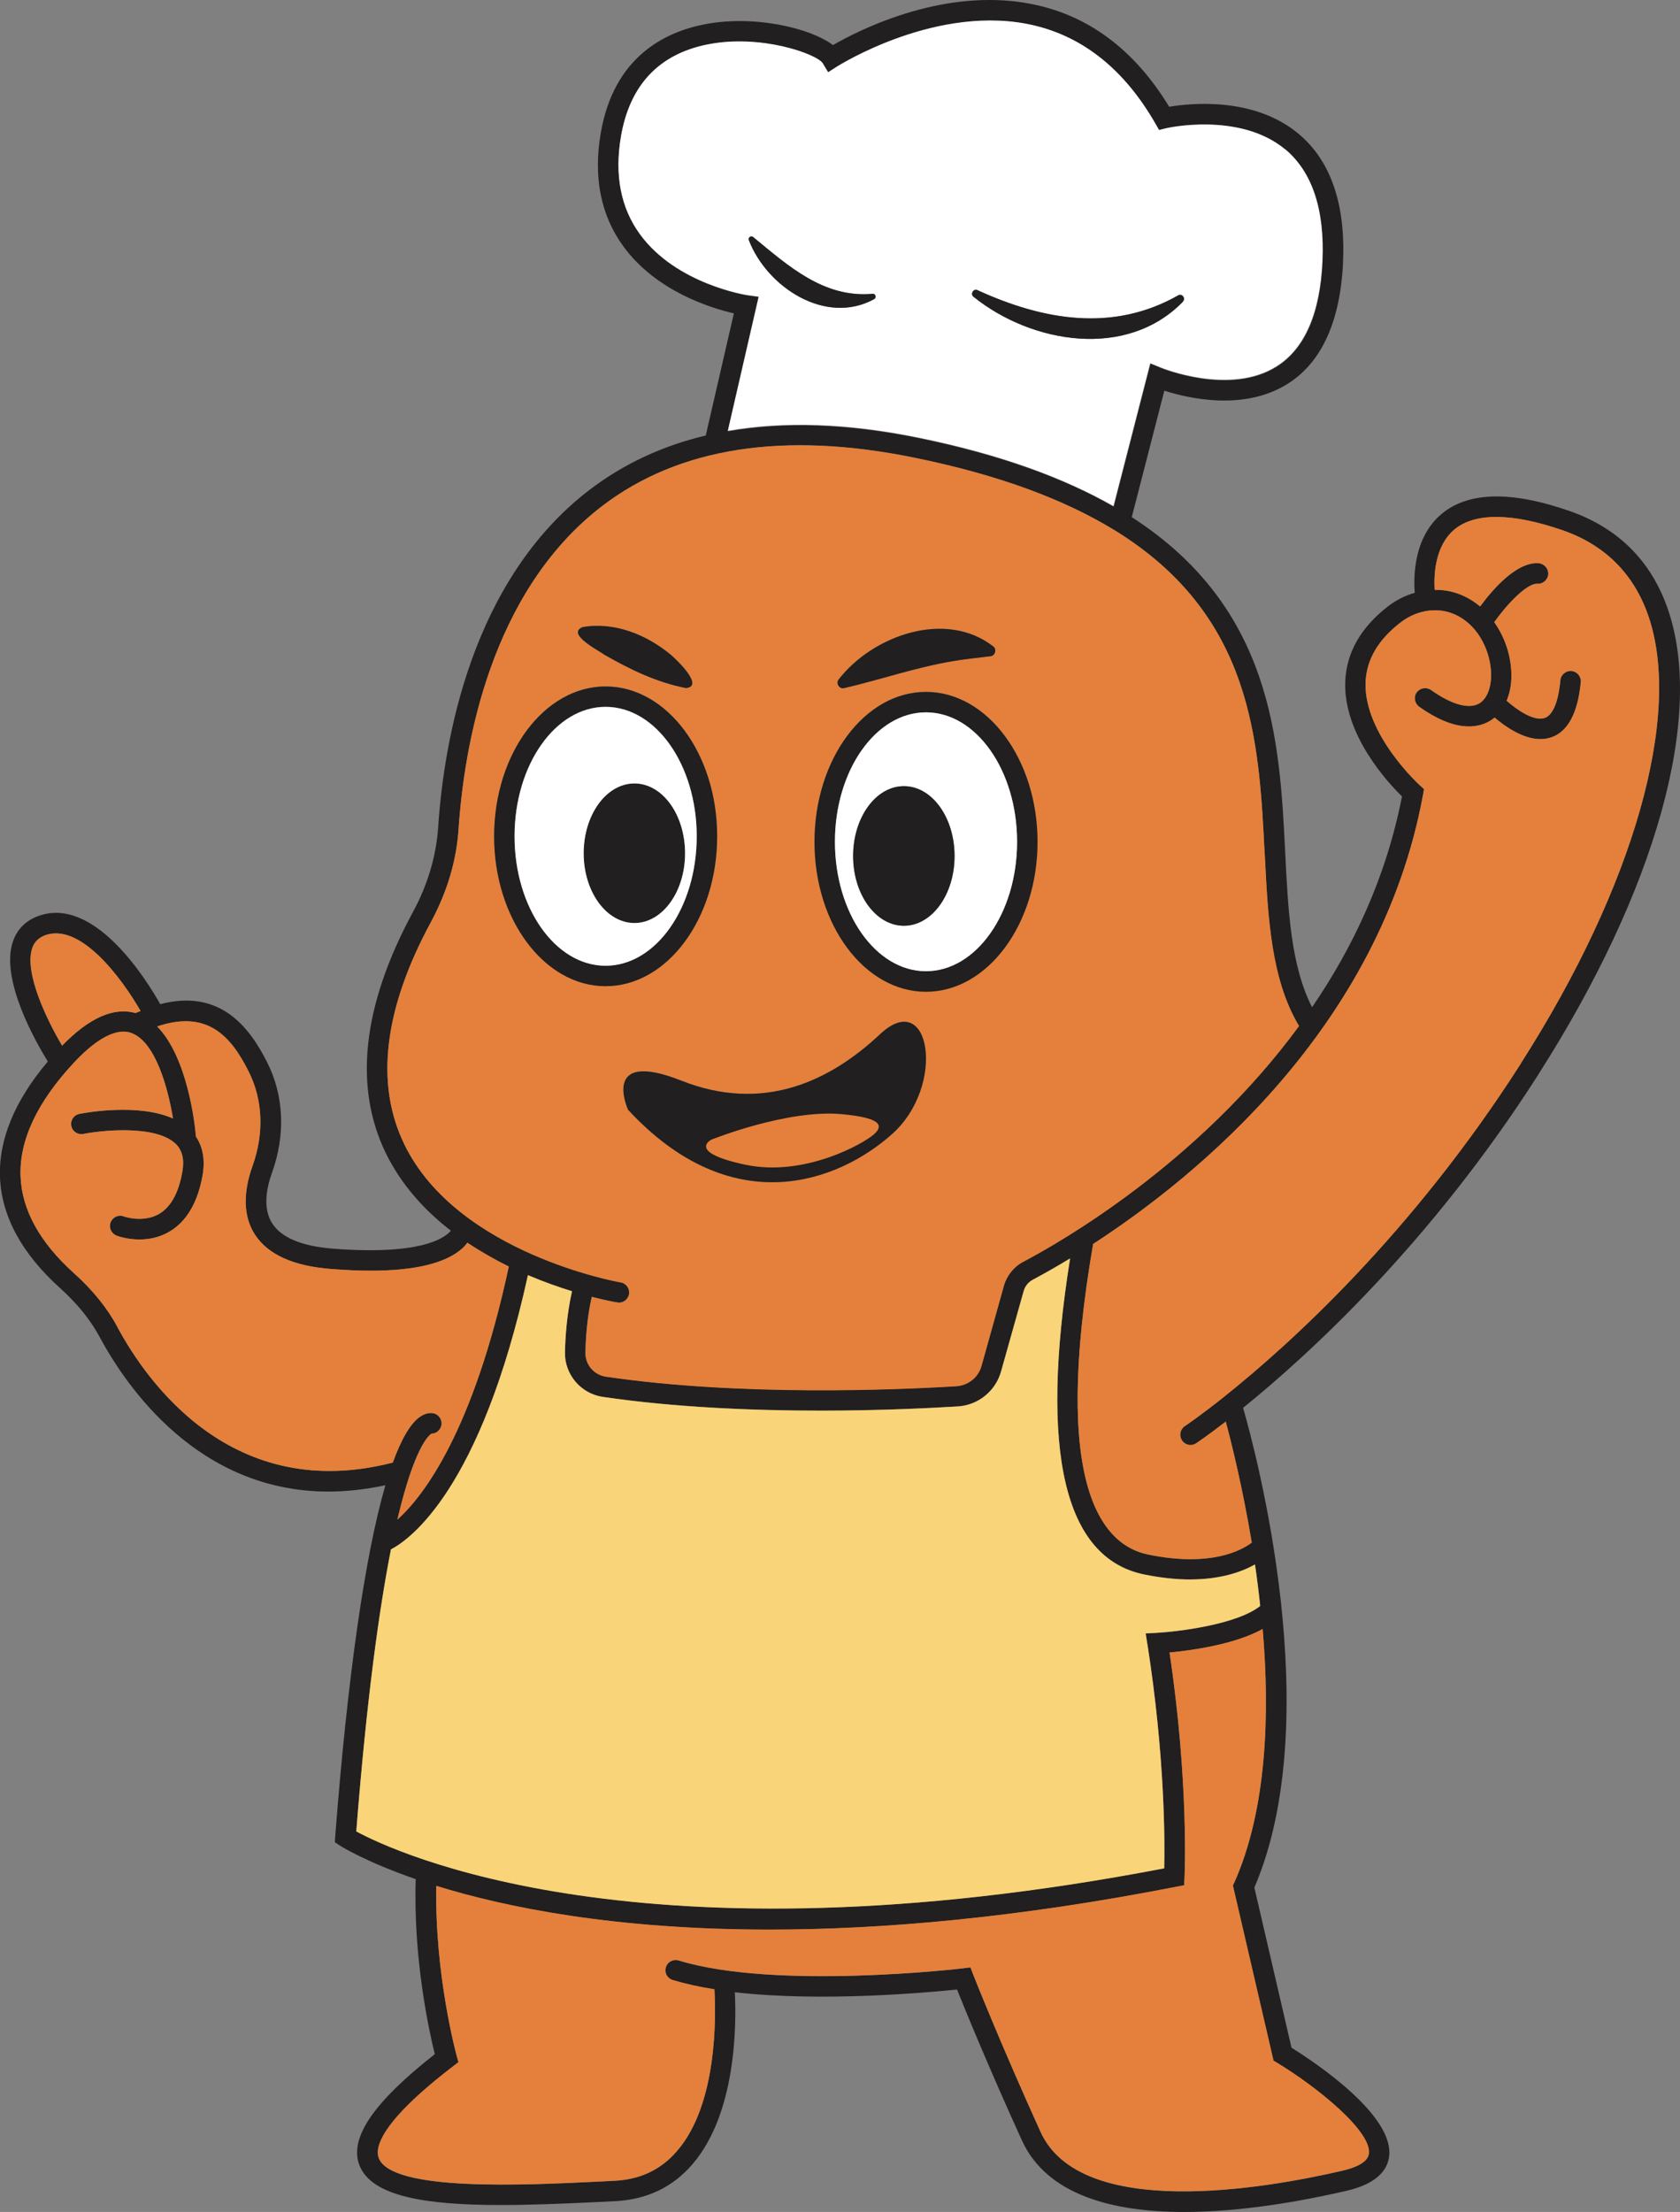 <?xml version="1.0" encoding="UTF-8"?><svg id="Layer_2" xmlns="http://www.w3.org/2000/svg" viewBox="0 0 135.66 178.58"><rect x="0" y="0" width="135.66" height="178.58" fill="#808080" stroke="none"/><defs><style>.cls-1{fill:#fff;}.cls-2{fill:#e4803b;}.cls-3{fill:#211f1f;}.cls-4{fill:#f9d478;}</style></defs><g id="Layer_2-2"><path class="cls-3" d="M124.23,86.73c9.52-14.91,13.43-28.94,10.45-37.55-1.34-3.88-4-6.54-7.9-7.91-4.74-1.66-8.23-1.58-10.38.23-2.26,1.9-2.26,5.08-2.16,6.36-.75.21-1.48.58-2.13,1.07-2.22,1.71-3.39,3.76-3.48,6.09-.16,4.29,3.43,8.15,4.58,9.28-1.27,6.52-3.96,12.19-7.26,17.02-1.71-3.34-1.94-7.79-2.17-12.49-.45-9.06-1.01-19.74-12.39-27.08l2.63-10.21c1.9.61,6.42,1.68,9.97-.56,2.74-1.73,4.24-5.04,4.46-9.8.21-4.74-1.01-8.24-3.62-10.4-3.59-2.98-8.68-2.45-10.42-2.16-2.66-4.38-6.17-7.12-10.45-8.15-7.34-1.78-14.62,1.97-16.7,3.17-1.72-1.32-6.21-2.46-10.3-1.69-3.27.62-7.4,2.64-8.45,8.8-.61,3.56,0,6.63,1.82,9.13,2.64,3.63,7.06,4.99,8.93,5.42l-2.27,9.86c-3.5.83-6.62,2.29-9.35,4.36-9.58,7.31-11.79,20.24-12.26,27.29-.16,2.31-.84,4.62-2.04,6.83-4.07,7.53-4.81,14.09-2.17,19.49,1.26,2.56,3.14,4.61,5.24,6.23-.55.65-2.54,1.99-9.53,1.45-2.5-.2-4.15-.88-4.89-2.03-.8-1.23-.46-2.9-.03-4.09,1.11-3.08.97-6.26-.4-8.95-1.38-2.72-3.72-5.95-8.62-4.67-1.11-1.97-5.35-8.81-9.89-7.1-1.01.38-1.7,1.1-2.02,2.08-1.01,3.07,1.87,8.09,2.83,9.65C1.18,88.87-.12,92.02,0,95.06c.13,3.15,1.77,6.16,4.86,8.94,1.39,1.26,2.43,2.54,3.17,3.91,2.2,4.1,8,12.51,18.5,12.51,1.44,0,2.97-.17,4.59-.51-1.64,5.66-3.04,15.31-4.05,28.33l-.03.49.41.27c.25.16,2.2,1.35,6.12,2.71-.21,6.48,1.1,12.35,1.54,14.13-4.96,3.9-6.9,6.75-6.1,8.93.95,2.57,5.41,3.25,11.45,3.25,2.39,0,5.02-.11,7.78-.24l1.39-.07c2.58-.12,4.69-1.12,6.29-2.99,3.53-4.1,3.55-11.22,3.42-13.88,7.06.81,15.56.02,17.94-.22.64,1.6,2.57,6.32,5.23,12.16,2.01,4.44,7.35,5.8,13.11,5.8,4.58,0,9.44-.86,13.08-1.7,2.08-.48,3.25-1.39,3.46-2.7.54-3.33-5.91-7.64-7.87-8.86l-3-12.93c5.85-13.63.16-35.02-.91-38.73,5.33-4.31,15.14-13.28,23.85-26.92ZM61.27,23.97l-.88-.12c-.06,0-5.77-.88-8.71-4.93-1.54-2.12-2.06-4.77-1.53-7.88.71-4.15,3.07-6.66,7.02-7.44,4.34-.85,8.82.8,9.27,1.52l.44.73.72-.46c.08-.05,8.18-5.19,15.99-3.3,3.99.97,7.25,3.62,9.7,7.88l.31.54.59-.14c.06-.02,5.94-1.34,9.6,1.71,2.19,1.82,3.2,4.86,3.01,9.05-.19,4.19-1.43,7.04-3.69,8.47-3.77,2.39-9.28.14-9.33.12l-.88-.36-2.97,11.54c-3.97-2.27-9.11-4.18-15.79-5.54-5.69-1.16-10.81-1.33-15.35-.54l2.49-10.83ZM32.66,92.4c-2.39-4.89-1.67-10.93,2.14-17.97,1.31-2.43,2.06-4.95,2.23-7.51.45-6.77,2.57-19.17,11.62-26.09,6.19-4.72,14.66-6.03,25.15-3.89,6.99,1.42,12.2,3.43,16.13,5.82.02.02.05.02.07.04,11.15,6.86,11.66,16.94,12.12,26.11.26,5.22.51,10.15,2.77,13.91-8.16,11.13-19.29,17.47-22.26,19.03-.76.4-1.33,1.11-1.57,1.93l-1.81,6.48c-.26.92-1.07,1.57-2.02,1.64-4.9.3-17.47.83-28.31-.77-.96-.14-1.67-.97-1.65-1.93.02-1.16.13-2.82.51-4.51,1.16.3,1.93.44,2.06.45.04,0,.09.02.13.02.4,0,.75-.29.82-.69.07-.45-.23-.88-.68-.95-.13-.02-13.17-2.33-17.46-11.13ZM2.59,76.56c.17-.51.5-.84,1.03-1.05,2.88-1.08,6.25,3.53,7.73,6.11-.14.05-.27.11-.41.17-1.76-.5-3.75.38-5.93,2.63-1.21-2.04-3.07-5.86-2.42-7.85ZM9.49,107.15c-.82-1.54-2.01-3.01-3.53-4.37-2.74-2.47-4.19-5.09-4.3-7.78-.12-2.93,1.34-6.04,4.35-9.25,1.27-1.36,3.11-2.87,4.57-2.36,1.96.68,2.98,4.42,3.39,6.91-2.79-1.24-7.02-.48-7.56-.37-.45.09-.74.52-.65.97.08.45.52.73.97.65,1.54-.31,5.89-.74,7.47.81.53.53.7,1.27.52,2.26-.3,1.71-.94,2.85-1.9,3.4-1.29.73-2.81.19-2.82.19-.43-.17-.9.05-1.07.48-.16.43.06.9.49,1.07.05.02.82.31,1.84.31.72,0,1.55-.14,2.36-.6,1.41-.8,2.33-2.33,2.73-4.54.23-1.26.04-2.33-.54-3.18,0-.04.02-.07,0-.11-.06-.73-.64-6.26-3.12-8.77,4.12-1.39,6,.88,7.38,3.62,1.16,2.29,1.27,5,.32,7.65-.79,2.2-.73,4.12.2,5.54,1.04,1.6,3.1,2.54,6.15,2.77,1.14.09,2.2.14,3.18.14,3.61,0,6.09-.61,7.42-1.81.17-.16.3-.31.4-.45,1.1.73,2.23,1.37,3.34,1.92-2.87,13.35-6.9,18.55-9,20.44,1.38-5.86,2.54-6.82,2.77-6.95.36,0,.68-.26.77-.61.12-.45-.14-.9-.59-1.02-.17-.04-.6-.1-1.16.3-.75.54-1.47,1.78-2.16,3.67-12.95,3.34-19.85-6.51-22.23-10.93ZM99.67,151.97l-.12.26,3.28,14.14.3.18c3.25,1.97,7.69,5.57,7.4,7.37-.12.73-1.26,1.14-2.2,1.35-6.23,1.44-21.06,4.01-24.31-3.16-3.25-7.16-5.41-12.62-5.43-12.68l-.23-.59-.64.08c-.15.02-15.1,1.76-22.92-.64-.45-.13-.9.12-1.03.55-.14.44.11.89.55,1.03,1.03.31,2.16.56,3.37.75.12,2.15.26,9.26-3.01,13.04-1.31,1.53-2.98,2.32-5.11,2.42l-1.4.07c-5.8.28-16.58.81-17.59-1.92-.3-.81.08-2.85,6-7.39l.44-.34-.15-.54c-.02-.07-1.78-6.52-1.64-13.69,5.62,1.74,14.41,3.53,26.91,3.53,8.98,0,19.87-.92,32.85-3.46l.63-.12.03-.64c0-.07.37-7.56-1.21-18.15,1.69-.16,5.24-.63,7.52-1.9.59,6.91.33,14.56-2.28,20.45ZM101.77,129.66c-1.86,1.49-6.58,2.07-8.34,2.17l-.91.05.14.9c1.42,9.08,1.4,15.98,1.35,18.05-42.27,8.11-62.17-1.32-65.24-2.98.85-10.82,1.86-18,2.8-22.77,1.47-.76,7.25-4.78,11.06-22.14,1.29.55,2.5.97,3.56,1.3-.42,1.85-.54,3.67-.57,4.94-.03,1.78,1.28,3.33,3.06,3.59,5.85.86,12.2,1.11,17.6,1.11,4.73,0,8.74-.2,11.06-.34,1.65-.1,3.06-1.24,3.5-2.84l1.82-6.47c.11-.4.38-.73.74-.92.65-.35,1.7-.92,3.01-1.72-2.49,15.62-.48,24.21,6,25.52,1.38.28,2.6.4,3.67.4,2.54,0,4.24-.64,5.26-1.21.16,1.07.3,2.2.42,3.34ZM98.92,112.71c-2.01,1.6-3.23,2.42-3.25,2.43-.38.26-.48.77-.22,1.15.16.24.42.37.69.37.16,0,.31-.05.45-.14.04-.03.92-.61,2.39-1.75.47,1.75,1.36,5.33,2.1,9.77-.8.61-3.28,2-8.34.97-3.88-.78-7.79-5.79-4.47-25.08,8.3-5.39,23.18-17.44,26.64-36.27l.08-.45-.34-.31s-4.53-4.11-4.38-8.32c.07-1.82,1.02-3.44,2.83-4.83,1.24-.96,2.83-1.24,4.16-.73,1.97.74,3,2.83,3.13,4.57.1,1.28-.27,2.31-.96,2.71-.84.47-2.21.08-3.87-1.09-.37-.26-.89-.18-1.16.19s-.17.89.2,1.16c2.83,2.01,4.63,1.75,5.64,1.18.17-.09.31-.2.45-.31.78.67,2.25,1.74,3.7,1.74.31,0,.6-.05.9-.15,1.33-.47,2.12-1.97,2.36-4.45.04-.45-.3-.85-.75-.9-.45-.04-.86.3-.9.75-.16,1.73-.6,2.81-1.26,3.04-.86.31-2.27-.66-3.08-1.39.31-.73.45-1.63.36-2.6-.09-1.23-.54-2.58-1.36-3.74.99-1.4,2.62-3.15,3.48-3.1.45.03.85-.32.88-.78.02-.45-.32-.84-.78-.88-1.82-.12-3.77,2.2-4.72,3.49-.5-.41-1.06-.76-1.7-1-.63-.24-1.3-.35-1.97-.34-.07-1.07-.03-3.51,1.59-4.87,1.65-1.38,4.68-1.35,8.77.07,3.4,1.19,5.72,3.51,6.89,6.89,2.77,8.02-1.16,21.86-10.28,36.12-8.82,13.81-18.77,22.77-23.91,26.87Z"/><path class="cls-2" d="M110.53,173.91c-.12.73-1.26,1.14-2.2,1.35-6.23,1.44-21.06,4.01-24.31-3.16-3.25-7.16-5.41-12.62-5.43-12.68l-.23-.59-.64.08c-.15.02-15.1,1.76-22.92-.64-.45-.13-.9.12-1.03.55-.14.44.11.89.55,1.03,1.03.31,2.16.56,3.37.75.12,2.15.26,9.26-3.01,13.04-1.31,1.53-2.98,2.32-5.11,2.42l-1.4.07c-5.8.28-16.58.81-17.59-1.92-.3-.81.08-2.85,6-7.39l.44-.34-.15-.54c-.02-.07-1.78-6.52-1.64-13.69,5.62,1.74,14.41,3.53,26.91,3.53,8.98,0,19.87-.92,32.85-3.46l.63-.12.03-.64c0-.07.37-7.56-1.21-18.15,1.69-.16,5.24-.63,7.52-1.9.59,6.91.33,14.56-2.28,20.45l-.12.26,3.28,14.14.3.18c3.25,1.97,7.69,5.57,7.4,7.37Z"/><path class="cls-4" d="M92.66,132.79c1.42,9.08,1.4,15.98,1.35,18.05-42.27,8.11-62.17-1.32-65.24-2.98.85-10.82,1.86-18,2.8-22.77,1.47-.76,7.25-4.78,11.06-22.14,1.29.55,2.5.97,3.56,1.3-.42,1.85-.54,3.67-.57,4.94-.03,1.78,1.28,3.33,3.06,3.59,5.85.86,12.2,1.11,17.6,1.11,4.73,0,8.74-.2,11.06-.34,1.65-.1,3.06-1.24,3.5-2.84l1.82-6.47c.11-.4.38-.73.74-.92.65-.35,1.7-.92,3.01-1.72-2.49,15.62-.48,24.21,6,25.52,1.38.28,2.6.4,3.67.4,2.54,0,4.24-.64,5.26-1.21.16,1.07.3,2.2.42,3.34-1.86,1.49-6.58,2.07-8.34,2.17l-.91.05.14.9Z"/><path class="cls-2" d="M11.36,81.62c-.14.05-.27.11-.41.17-1.76-.5-3.75.38-5.93,2.63-1.21-2.04-3.07-5.86-2.42-7.85.17-.51.5-.84,1.03-1.05,2.88-1.08,6.25,3.53,7.73,6.11Z"/><path class="cls-2" d="M41.09,102.25c-2.87,13.35-6.9,18.55-9,20.44,1.38-5.86,2.54-6.82,2.77-6.95.36,0,.68-.26.77-.61.12-.45-.14-.9-.59-1.02-.17-.04-.6-.1-1.16.3-.75.54-1.47,1.78-2.16,3.67-12.95,3.34-19.85-6.51-22.23-10.93-.82-1.54-2.01-3.01-3.53-4.37-2.74-2.47-4.19-5.09-4.3-7.78-.12-2.93,1.34-6.04,4.35-9.25,1.27-1.36,3.11-2.87,4.57-2.36,1.96.68,2.98,4.42,3.39,6.91-2.79-1.24-7.02-.48-7.56-.37-.45.09-.74.52-.65.97.08.45.52.73.97.65,1.54-.31,5.89-.74,7.47.81.53.53.7,1.27.52,2.26-.3,1.71-.94,2.85-1.9,3.4-1.29.73-2.81.19-2.82.19-.43-.17-.9.05-1.07.48-.16.43.06.9.49,1.07.05.02.82.31,1.84.31.72,0,1.55-.14,2.36-.6,1.41-.8,2.33-2.33,2.73-4.54.23-1.26.04-2.33-.54-3.18,0-.04.02-.07,0-.11-.06-.73-.64-6.26-3.12-8.77,4.12-1.39,6,.88,7.38,3.62,1.16,2.29,1.27,5,.32,7.65-.79,2.2-.73,4.12.2,5.54,1.04,1.6,3.1,2.54,6.15,2.77,1.14.09,2.2.14,3.18.14,3.61,0,6.09-.61,7.42-1.81.17-.16.3-.31.4-.45,1.1.73,2.23,1.37,3.34,1.92Z"/><path class="cls-2" d="M122.83,85.84c-8.82,13.81-18.77,22.77-23.91,26.87-2.01,1.6-3.23,2.42-3.25,2.43-.38.26-.48.77-.22,1.15.16.24.42.37.69.37.16,0,.31-.05.45-.14.04-.03.92-.61,2.39-1.75.47,1.75,1.36,5.33,2.1,9.77-.8.61-3.28,2-8.34.97-3.88-.78-7.79-5.79-4.47-25.08,8.3-5.39,23.18-17.44,26.64-36.27l.08-.45-.34-.31s-4.53-4.11-4.38-8.32c.07-1.82,1.02-3.44,2.83-4.83,1.24-.96,2.83-1.24,4.16-.73,1.97.74,3,2.83,3.13,4.57.1,1.28-.27,2.31-.96,2.71-.84.47-2.21.08-3.87-1.09-.37-.26-.89-.18-1.16.19s-.17.89.2,1.16c2.83,2.01,4.63,1.75,5.64,1.18.17-.09.31-.2.45-.31.78.67,2.25,1.74,3.7,1.74.31,0,.6-.05.9-.15,1.33-.47,2.12-1.97,2.36-4.45.04-.45-.3-.85-.75-.9-.45-.04-.86.3-.9.75-.16,1.73-.6,2.81-1.26,3.04-.86.31-2.27-.66-3.08-1.39.31-.73.45-1.63.36-2.6-.09-1.23-.54-2.58-1.36-3.74.99-1.4,2.62-3.15,3.48-3.1.45.03.85-.32.88-.78.02-.45-.32-.84-.78-.88-1.82-.12-3.77,2.2-4.72,3.49-.5-.41-1.06-.76-1.7-1-.63-.24-1.3-.35-1.97-.34-.07-1.07-.03-3.51,1.59-4.87,1.65-1.38,4.68-1.35,8.77.07,3.4,1.19,5.72,3.51,6.89,6.89,2.77,8.02-1.16,21.86-10.28,36.12Z"/><path class="cls-1" d="M103.78,12.06c-3.67-3.05-9.55-1.73-9.6-1.71l-.59.14-.31-.54c-2.45-4.26-5.71-6.91-9.7-7.88-7.8-1.89-15.9,3.25-15.99,3.3l-.72.46-.44-.73c-.45-.72-4.94-2.37-9.27-1.52-3.95.78-6.31,3.29-7.02,7.44-.53,3.1-.02,5.76,1.53,7.88,2.94,4.05,8.65,4.92,8.71,4.93l.88.12-2.49,10.83c4.54-.79,9.66-.62,15.35.54,6.68,1.36,11.82,3.27,15.79,5.54l2.97-11.54.88.36s5.57,2.28,9.33-.12c2.26-1.43,3.5-4.28,3.69-8.47.19-4.19-.83-7.23-3.01-9.05ZM70.59,24.15c-3.92,2.15-8.66-.97-10.12-4.76-.09-.2.17-.4.34-.26,2.86,2.35,5.71,4.95,9.67,4.59.22-.02.31.31.12.42ZM95.53,24.35c-4.55,4.69-12.22,3.39-16.92-.39-.29-.21,0-.69.31-.54,5.3,2.43,10.94,3.43,16.23.42.31-.17.62.26.37.5Z"/><path class="cls-2" d="M102.12,68.92c-.46-9.17-.97-19.25-12.12-26.11-.02-.02-.05-.02-.07-.04-3.92-2.39-9.13-4.4-16.13-5.82-10.5-2.14-18.96-.83-25.15,3.89-9.05,6.91-11.16,19.31-11.62,26.09-.17,2.56-.92,5.08-2.23,7.51-3.81,7.04-4.53,13.08-2.14,17.97,4.29,8.8,17.32,11.11,17.46,11.13.45.07.75.5.68.95-.07.4-.42.69-.82.69-.04,0-.09,0-.13-.02-.13-.02-.9-.16-2.06-.45-.38,1.68-.49,3.34-.51,4.51-.02.97.69,1.79,1.65,1.93,10.84,1.59,23.41,1.07,28.31.77.96-.07,1.77-.72,2.02-1.64l1.81-6.48c.24-.83.81-1.54,1.57-1.93,2.97-1.57,14.1-7.9,22.26-19.03-2.25-3.76-2.51-8.69-2.77-13.91ZM67.71,54.87c2.75-3.56,8.66-5.68,12.51-2.67.29.24.13.74-.23.78-1.13.14-2.09.23-3.05.4-2.99.5-5.76,1.47-8.75,2.17-.39.12-.72-.36-.48-.68ZM47.04,50.63c2.6-.45,5.19.62,7.15,2.25.44.38,2.72,2.54,1.19,2.67-2.4-.48-4.47-1.49-6.56-2.68-.41-.32-3.13-1.68-1.78-2.24ZM48.9,79.61c-4.96,0-9-5.43-9-12.1s4.04-12.1,9-12.1,9.01,5.43,9.01,12.1-4.04,12.1-9.01,12.1ZM72.03,91.56c-4.39,3.91-12.93,7.08-21.31-1.96,0,0-2.28-4.96,4.31-2.35,6.59,2.6,11.96.07,16.03-3.75,4.06-3.82,5.37,4.15.97,8.06ZM74.77,80.06c-4.96,0-9-5.43-9-12.1s4.04-12.11,9-12.11,9.01,5.43,9.01,12.11-4.05,12.1-9.01,12.1Z"/><path class="cls-3" d="M74.77,55.86c-4.96,0-9,5.43-9,12.11s4.04,12.1,9,12.1,9.01-5.43,9.01-12.1-4.05-12.11-9.01-12.11ZM74.77,78.41c-4.05,0-7.35-4.69-7.35-10.45s3.29-10.45,7.35-10.45,7.36,4.69,7.36,10.45-3.3,10.45-7.36,10.45Z"/><path class="cls-1" d="M74.77,57.51c-4.05,0-7.35,4.69-7.35,10.45s3.29,10.45,7.35,10.45,7.36-4.69,7.36-10.45-3.3-10.45-7.36-10.45ZM72.99,74.74c-2.26,0-4.1-2.52-4.1-5.63s1.83-5.64,4.1-5.64,4.09,2.53,4.09,5.64-1.83,5.63-4.09,5.63Z"/><path class="cls-3" d="M77.08,69.11c0,3.11-1.83,5.63-4.09,5.63s-4.1-2.52-4.1-5.63,1.83-5.64,4.1-5.64,4.09,2.53,4.09,5.64Z"/><path class="cls-3" d="M55.32,68.89c0,3.11-1.83,5.63-4.09,5.63s-4.1-2.52-4.1-5.63,1.83-5.64,4.1-5.64,4.09,2.53,4.09,5.64Z"/><path class="cls-3" d="M48.9,55.42c-4.96,0-9,5.43-9,12.1s4.04,12.1,9,12.1,9.01-5.43,9.01-12.1-4.04-12.1-9.01-12.1ZM48.9,77.96c-4.05,0-7.35-4.69-7.35-10.45s3.29-10.45,7.35-10.45,7.36,4.68,7.36,10.45-3.3,10.45-7.36,10.45Z"/><path class="cls-1" d="M48.9,57.07c-4.05,0-7.35,4.68-7.35,10.45s3.29,10.45,7.35,10.45,7.36-4.69,7.36-10.45-3.3-10.45-7.36-10.45ZM51.23,74.52c-2.26,0-4.1-2.52-4.1-5.63s1.83-5.64,4.1-5.64,4.09,2.53,4.09,5.64-1.83,5.63-4.09,5.63Z"/><path class="cls-3" d="M79.99,52.98c-1.13.14-2.09.23-3.05.4-2.99.5-5.76,1.47-8.75,2.17-.39.12-.72-.36-.48-.68,2.75-3.56,8.66-5.68,12.51-2.67.29.24.13.74-.23.78Z"/><path class="cls-3" d="M55.38,55.55c-2.4-.48-4.47-1.49-6.56-2.68-.41-.32-3.13-1.68-1.78-2.24,2.6-.45,5.19.62,7.15,2.25.44.38,2.72,2.54,1.19,2.67Z"/><path class="cls-3" d="M72.03,91.56c-4.39,3.91-12.93,7.08-21.31-1.96,0,0-2.28-4.96,4.31-2.35,6.59,2.6,11.96.07,16.03-3.75,4.06-3.82,5.37,4.15.97,8.06Z"/><path class="cls-3" d="M70.59,24.15c-3.92,2.15-8.66-.97-10.12-4.76-.09-.2.17-.4.34-.26,2.86,2.35,5.71,4.95,9.67,4.59.22-.02.31.31.12.42Z"/><path class="cls-3" d="M95.53,24.35c-4.55,4.69-12.22,3.39-16.92-.39-.29-.21,0-.69.31-.54,5.3,2.43,10.94,3.43,16.23.42.31-.17.62.26.37.5Z"/><path class="cls-2" d="M57.44,92.01s6.12-2.47,10.54-2.06c3.01.28,3.46.86,2.59,1.63s-5.63,3.46-10.39,2.45-2.74-2.02-2.74-2.02Z"/></g></svg>